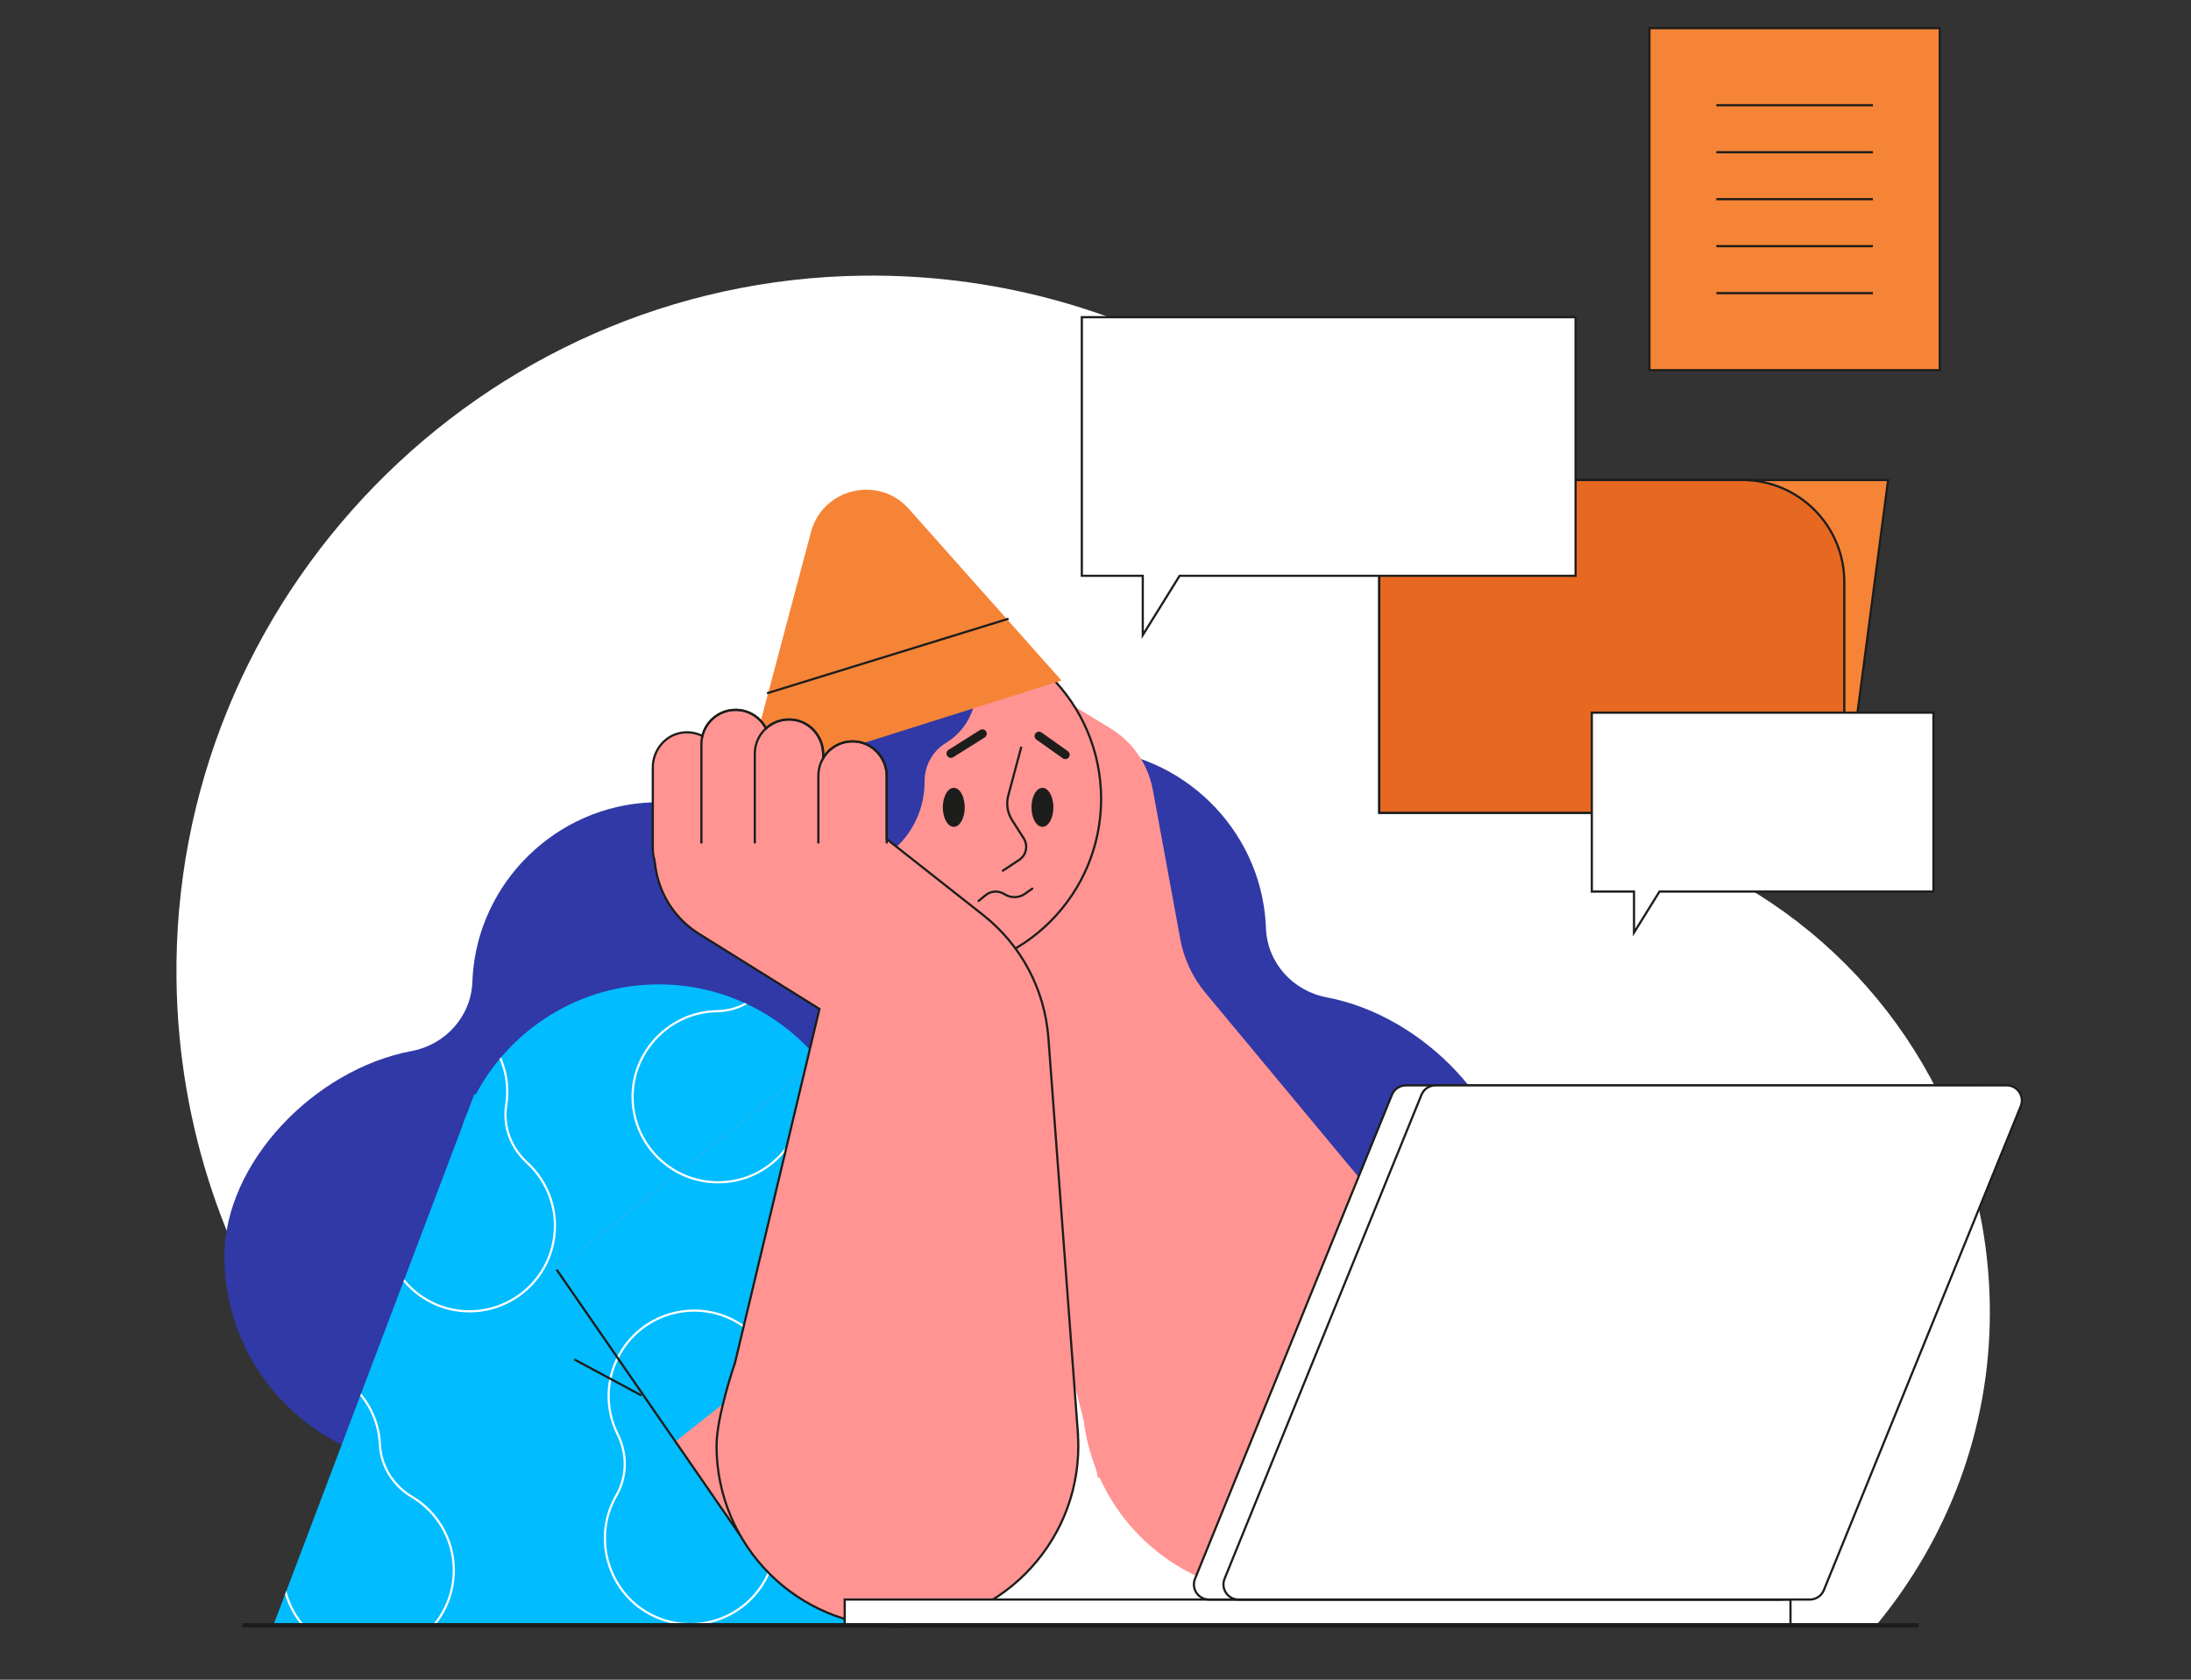 <svg width="720" height="552" xmlns="http://www.w3.org/2000/svg" xmlns:xlink="http://www.w3.org/1999/xlink" xml:space="preserve" overflow="hidden"><rect width="100%" height="100%" fill="#333333" stroke="none"/><defs><clipPath id="clip0"><path d="M592.212 486.146 549.283 432.428 549.214 432.483C536.725 417.236 517.754 407.503 496.508 407.503 470.428 407.503 447.781 422.171 436.34 443.7L435.893 443.546 434.025 448.505C433.14 450.543 432.352 452.632 431.666 454.767L369.833 618.114 563.896 618.114 563.401 509.003 592.212 486.146Z" fill-rule="evenodd" clip-rule="evenodd"/></clipPath></defs><g transform="translate(-280 -84)"><g><path d="M364.574 617.673C364.944 617.537 365.317 617.411 365.685 617.276 365.794 617.409 365.907 617.539 366.016 617.673L616.898 617.673C639.941 589.661 653.9 553.979 653.9 515.388 653.9 455.69 621.631 403.534 573.585 375.401 536.278 353.556 504.751 323.019 482.562 285.917 442.262 218.53 368.232 173.643 283.786 174.588 157.98 175.998 56.301 280.347 58.002 406.148 59.319 503.463 121.491 586.078 208.188 617.673L364.574 617.673Z" fill="#FFFFFF" fill-rule="nonzero" fill-opacity="1" transform="matrix(1 0 0 1 280 -0.003)"/><path d="M606.068 351.111 453.252 351.111 453.252 241.749 620.463 241.749 606.068 351.111Z" stroke="#1D1D1B" stroke-width="0.719" stroke-linecap="butt" stroke-linejoin="miter" stroke-miterlimit="10" stroke-opacity="1" fill="#F58437" fill-rule="nonzero" fill-opacity="1" transform="matrix(1 0 0 1 280 -0.003)"/><path d="M606.068 351.111 453.251 351.111 453.251 241.749 572.57 241.749C591.07 241.749 606.068 256.746 606.068 275.247L606.068 351.111Z" stroke="#1D1D1B" stroke-width="0.719" stroke-linecap="butt" stroke-linejoin="miter" stroke-miterlimit="10" stroke-opacity="1" fill="#E66821" fill-rule="nonzero" fill-opacity="1" transform="matrix(1 0 0 1 280 -0.003)"/><path d="M542.028 93.263 637.439 93.263 637.439 205.656 542.028 205.656Z" stroke="#1D1D1B" stroke-width="0.719" stroke-linecap="butt" stroke-linejoin="miter" stroke-miterlimit="10" stroke-opacity="1" fill="#F58437" fill-rule="evenodd" fill-opacity="1" transform="matrix(1 0 0 1 280 -0.003)"/><path d="M564.005 118.586 615.46 118.586" stroke="#1D1D1B" stroke-width="0.719" stroke-linecap="butt" stroke-linejoin="miter" stroke-miterlimit="10" stroke-opacity="1" fill="none" fill-rule="nonzero" transform="matrix(1 0 0 1 280 -0.003)"/><path d="M564.005 134.024 615.46 134.024" stroke="#1D1D1B" stroke-width="0.719" stroke-linecap="butt" stroke-linejoin="miter" stroke-miterlimit="10" stroke-opacity="1" fill="none" fill-rule="nonzero" transform="matrix(1 0 0 1 280 -0.003)"/><path d="M564.005 149.46 615.46 149.46" stroke="#1D1D1B" stroke-width="0.719" stroke-linecap="butt" stroke-linejoin="miter" stroke-miterlimit="10" stroke-opacity="1" fill="none" fill-rule="nonzero" transform="matrix(1 0 0 1 280 -0.003)"/><path d="M564.005 164.896 615.46 164.896" stroke="#1D1D1B" stroke-width="0.719" stroke-linecap="butt" stroke-linejoin="miter" stroke-miterlimit="10" stroke-opacity="1" fill="none" fill-rule="nonzero" transform="matrix(1 0 0 1 280 -0.003)"/><path d="M564.005 180.334 615.46 180.334" stroke="#1D1D1B" stroke-width="0.719" stroke-linecap="butt" stroke-linejoin="miter" stroke-miterlimit="10" stroke-opacity="1" fill="none" fill-rule="nonzero" transform="matrix(1 0 0 1 280 -0.003)"/><path d="M517.761 188.236 355.503 188.236 355.503 273.229 375.536 273.229 375.536 292.716 387.632 273.229 517.761 273.229 517.761 188.235Z" stroke="#1D1D1B" stroke-width="0.719" stroke-linecap="butt" stroke-linejoin="miter" stroke-miterlimit="10" stroke-opacity="1" fill="#FFFFFF" fill-rule="nonzero" fill-opacity="1" transform="matrix(1 0 0 1 280 -0.003)"/><path d="M635.359 318.2 523.102 318.2 523.102 376.999 536.962 376.999 536.962 390.482 545.33 376.999 635.359 376.999 635.359 318.2Z" stroke="#1D1D1B" stroke-width="0.719" stroke-linecap="butt" stroke-linejoin="miter" stroke-miterlimit="10" stroke-opacity="1" fill="#FFFFFF" fill-rule="nonzero" fill-opacity="1" transform="matrix(1 0 0 1 280 -0.003)"/><path d="M214.183 347.69C182.849 348.82 157.097 373.995 155.295 405.298 155.269 405.747 155.247 406.194 155.231 406.641 154.82 417.997 146.434 427.3 135.266 429.403 103.215 435.44 73.746 466.232 73.746 496.847 73.746 535.793 106.022 567.201 145.286 565.782 180.337 564.515 209.207 536.561 211.55 501.565 212.323 490.023 210.233 479.049 205.952 469.253 209.364 469.844 212.867 470.168 216.448 470.168 250.28 470.168 277.706 442.742 277.706 408.91 277.707 374.325 249.049 346.433 214.183 347.69Z" fill="#3039A6" fill-rule="nonzero" fill-opacity="1" transform="matrix(1 0 0 1 280 -0.003)"/><path d="M357.063 330.049C388.396 331.179 414.15 356.354 415.952 387.656 415.978 388.106 415.999 388.553 416.015 389 416.427 400.356 424.812 409.658 435.98 411.762 468.031 417.799 497.5 448.591 497.5 479.205 497.5 518.152 465.225 549.56 425.961 548.141 390.91 546.874 362.04 518.919 359.696 483.924 358.923 472.382 361.013 461.408 365.295 451.612 361.883 452.202 358.379 452.527 354.799 452.527 320.967 452.527 293.541 425.1 293.541 391.268 293.538 356.682 322.198 328.792 357.063 330.049Z" fill="#3039A6" fill-rule="nonzero" fill-opacity="1" transform="matrix(1 0 0 1 280 -0.003)"/><path d="M284.611 475.608C284.611 437.995 254.12 407.503 216.507 407.503 190.427 407.503 167.78 422.17 156.338 443.699L155.892 443.545 154.023 448.504C153.138 450.542 152.351 452.631 151.664 454.766L89.833 618.113 283.896 618.113 283.441 488.143C284.198 484.078 284.611 479.893 284.611 475.608Z" fill="#01BCFF" fill-rule="nonzero" fill-opacity="1" transform="matrix(1 0 0 1 280 -0.003)"/><path d="M182.924 501.236 269.283 432.429 336.334 516.331 243.305 588.648 182.924 501.236Z" fill="#FF9492" fill-rule="nonzero" fill-opacity="1" transform="matrix(1 0 0 1 280 -0.003)"/><path d="M221.96 557.748 312.212 486.148 269.283 432.43 182.924 501.237 221.96 557.748Z" fill="#01BCFF" fill-rule="nonzero" fill-opacity="1" transform="matrix(1 0 0 1 280 -0.003)"/><g clip-path="url(#clip0)"><path d="M124.841 558.674C124.833 558.478 124.821 558.282 124.808 558.086 123.808 543.299 111.059 531.605 96.241 531.871 80.95 532.146 68.639 544.626 68.639 559.983 68.639 570.259 74.155 579.232 82.388 584.128 88.573 587.806 92.591 594.167 92.927 601.354 92.935 601.55 92.947 601.746 92.96 601.942 93.96 616.729 106.707 628.424 121.527 628.157 136.818 627.883 149.129 615.402 149.129 600.045 149.129 589.769 143.613 580.796 135.38 575.901 129.196 572.223 125.178 565.861 124.841 558.674Z" stroke="#FFFFFF" stroke-width="0.719" stroke-linecap="butt" stroke-linejoin="miter" stroke-miterlimit="10" stroke-opacity="1" fill="none" fill-rule="nonzero" transform="matrix(1 0 0 1 280 -0.003)"/><path d="M166.353 447.067C166.384 446.874 166.412 446.68 166.44 446.484 168.446 431.799 158.322 417.771 143.755 415.039 128.723 412.219 114.146 421.957 111.043 436.997 108.967 447.061 112.559 456.964 119.633 463.42 124.948 468.271 127.598 475.314 126.475 482.421 126.445 482.613 126.416 482.808 126.389 483.004 124.382 497.688 134.505 511.717 149.073 514.449 164.105 517.269 178.683 507.531 181.783 492.49 183.859 482.426 180.268 472.524 173.194 466.067 167.881 461.218 165.23 454.175 166.353 447.067Z" stroke="#FFFFFF" stroke-width="0.719" stroke-linecap="butt" stroke-linejoin="miter" stroke-miterlimit="10" stroke-opacity="1" fill="none" fill-rule="nonzero" transform="matrix(1 0 0 1 280 -0.003)"/><path d="M252.446 556.922C252.544 556.752 252.641 556.582 252.736 556.41 259.899 543.433 255.508 526.7 242.905 518.904 229.899 510.858 212.791 514.689 204.479 527.602 198.917 536.242 198.7 546.773 202.972 555.345 206.182 561.785 206.118 569.309 202.51 575.535 202.412 575.705 202.316 575.875 202.221 576.048 195.057 589.024 199.448 605.757 212.051 613.554 225.058 621.599 242.165 617.769 250.477 604.856 256.039 596.216 256.257 585.684 251.984 577.113 248.774 570.673 248.839 563.148 252.446 556.922Z" stroke="#FFFFFF" stroke-width="0.719" stroke-linecap="butt" stroke-linejoin="miter" stroke-miterlimit="10" stroke-opacity="1" fill="none" fill-rule="nonzero" transform="matrix(1 0 0 1 280 -0.003)"/><path d="M277.218 449.554C277.414 449.551 277.609 449.546 277.807 449.54 292.618 449.006 304.707 436.631 304.909 421.812 305.116 406.519 293.028 393.821 277.68 393.337 267.409 393.013 258.267 398.246 253.116 406.319 249.245 412.385 242.76 416.201 235.565 416.311 235.369 416.314 235.173 416.32 234.976 416.325 220.165 416.859 208.075 429.234 207.874 444.054 207.666 459.346 219.754 472.044 235.103 472.528 245.374 472.852 254.516 467.619 259.667 459.546 263.538 453.48 270.023 449.663 277.218 449.554Z" stroke="#FFFFFF" stroke-width="0.719" stroke-linecap="butt" stroke-linejoin="miter" stroke-miterlimit="10" stroke-opacity="1" fill="none" fill-rule="nonzero" transform="matrix(1 0 0 1 280 -0.003)"/></g><path d="M182.924 501.236 243.305 588.648" stroke="#1D1D1B" stroke-width="0.719" stroke-linecap="butt" stroke-linejoin="miter" stroke-miterlimit="10" stroke-opacity="1" fill="none" fill-rule="nonzero" transform="matrix(1 0 0 1 280 -0.003)"/><path d="M188.699 530.737 210.8 542.598" stroke="#1D1D1B" stroke-width="0.719" stroke-linecap="butt" stroke-linejoin="miter" stroke-miterlimit="10" stroke-opacity="1" fill="none" fill-rule="nonzero" transform="matrix(1 0 0 1 280 -0.003)"/><path d="M474.506 505.589 475.091 505.258 396.11 410.263C391.896 405.194 389.057 399.128 387.865 392.646L378.857 343.637C377.308 335.214 372.248 327.848 364.939 323.384L340.346 308.358 321.546 414.027 356.147 550.988C356.829 556.414 358.168 561.594 360.058 566.472L360.887 569.757 361.323 569.51C372.742 595.039 399.835 611.26 429.025 607.601 464.793 603.116 490.155 570.485 485.671 534.717 484.312 523.866 480.349 513.982 474.506 505.589Z" fill="#FF9492" fill-rule="nonzero" fill-opacity="1" transform="matrix(1 0 0 1 280 -0.003)"/><path d="M361.843 346.54C361.843 378.013 336.329 403.527 304.856 403.527 273.383 403.527 247.869 378.013 247.869 346.54 247.869 315.067 273.383 289.553 304.856 289.553 336.329 289.553 361.843 315.067 361.843 346.54Z" stroke="#1D1D1B" stroke-width="0.719" stroke-linecap="butt" stroke-linejoin="miter" stroke-miterlimit="10" stroke-opacity="1" fill="#FF9492" fill-rule="evenodd" fill-opacity="1" transform="matrix(1 0 0 1 280 -0.003)"/><path d="M320.766 310.252C320.647 299.428 311.876 290.321 301.064 289.818 289.189 289.267 279.39 298.73 279.39 310.484 279.39 311.008 279.43 311.521 279.468 312.035 277.828 311.751 276.151 311.572 274.43 311.572 257.667 311.572 244.183 325.599 245.072 342.554 245.849 357.394 258.006 369.551 272.846 370.329 289.802 371.218 303.829 357.733 303.829 340.971L303.829 340.867C303.811 335.668 306.39 330.862 310.831 328.157 316.85 324.491 320.847 317.836 320.766 310.252Z" fill="#3039A6" fill-rule="nonzero" fill-opacity="1" transform="matrix(1 0 0 1 280 -0.003)"/><path d="M335.632 329.396C335.509 329.764 332.896 339.576 331.336 345.442 330.605 348.194 331.061 351.122 332.593 353.523L336.414 359.518C337.929 361.892 337.258 365.041 334.909 366.594L329.313 370.291" stroke="#1D1D1B" stroke-width="0.719" stroke-linecap="butt" stroke-linejoin="miter" stroke-miterlimit="10" stroke-opacity="1" fill="none" fill-rule="nonzero" transform="matrix(1 0 0 1 280 -0.003)"/><path d="M317.027 349.317C317.027 352.856 315.416 355.725 313.428 355.725 311.44 355.725 309.829 352.856 309.829 349.317 309.829 345.779 311.44 342.91 313.428 342.91 315.416 342.91 317.027 345.779 317.027 349.317Z" fill="#1D1D1B" fill-rule="evenodd" fill-opacity="1" transform="matrix(1 0 0 1 280 -0.003)"/><path d="M346.163 349.317C346.163 352.856 344.552 355.725 342.564 355.725 340.577 355.725 338.965 352.856 338.965 349.317 338.965 345.779 340.577 342.91 342.564 342.91 344.552 342.91 346.163 345.779 346.163 349.317Z" fill="#1D1D1B" fill-rule="evenodd" fill-opacity="1" transform="matrix(1 0 0 1 280 -0.003)"/><path d="M312.478 331.627 322.824 325.13" stroke="#1D1D1B" stroke-width="2.878" stroke-linecap="round" stroke-linejoin="miter" stroke-miterlimit="10" stroke-opacity="1" fill="none" fill-rule="nonzero" transform="matrix(1 0 0 1 280 -0.003)"/><path d="M341.424 325.886 350.077 332.031" stroke="#1D1D1B" stroke-width="2.878" stroke-linecap="round" stroke-linejoin="miter" stroke-miterlimit="10" stroke-opacity="1" fill="none" fill-rule="nonzero" transform="matrix(1 0 0 1 280 -0.003)"/><path d="M321.574 380.073 323.894 378.18C325.579 376.804 327.941 376.614 329.826 377.702L330.387 378.026C332.409 379.192 334.922 379.076 336.826 377.728L339.227 376.029" stroke="#1D1D1B" stroke-width="0.719" stroke-linecap="round" stroke-linejoin="miter" stroke-miterlimit="10" stroke-opacity="1" fill="none" fill-rule="nonzero" transform="matrix(1 0 0 1 280 -0.003)"/><path d="M348.823 307.635 244.795 340.517 266.482 258.901C270.325 244.434 288.721 240.057 298.668 251.243L348.823 307.635Z" fill="#F58437" fill-rule="nonzero" fill-opacity="1" transform="matrix(1 0 0 1 280 -0.003)"/><path d="M252.042 311.829 331.431 287.326" stroke="#1D1D1B" stroke-width="0.719" stroke-linecap="butt" stroke-linejoin="miter" stroke-miterlimit="10" stroke-opacity="1" fill="none" fill-rule="nonzero" transform="matrix(1 0 0 1 280 -0.003)"/><path d="M354.217 555.291 354.238 555.295 344.511 425.011C343.328 409.158 335.543 394.529 323.053 384.691L291.401 359.759 291.401 339.241C291.401 333.441 287.16 328.318 281.393 327.704 276.776 327.213 272.664 329.531 270.513 333.15L270.513 332.079C270.513 326.21 266.183 321.032 260.34 320.492 257.006 320.184 253.951 321.346 251.714 323.39 249.85 319.767 246.081 317.284 241.727 317.284 236.435 317.284 232.01 320.947 230.819 325.872 228.82 324.859 226.485 324.409 224.013 324.789 218.477 325.64 214.521 330.64 214.521 336.241L214.521 363.096C214.521 364.262 214.699 365.387 215.029 366.444L215.418 369.087C216.742 378.09 221.956 386.056 229.678 390.873L269.285 415.577 241.552 531.775C241.552 531.775 235.468 549.324 235.468 559.156 235.468 591.987 262.082 618.601 294.912 618.601 327.742 618.601 354.356 591.987 354.356 559.156 354.355 557.858 354.299 556.571 354.217 555.291Z" stroke="#1D1D1B" stroke-width="0.719" stroke-linecap="butt" stroke-linejoin="miter" stroke-miterlimit="10" stroke-opacity="1" fill="#FF9492" fill-rule="nonzero" fill-opacity="1" transform="matrix(1 0 0 1 280 -0.003)"/><path d="M230.492 361.168 230.492 328.519C230.492 322.315 235.522 317.285 241.726 317.285 246.081 317.285 249.858 319.764 251.722 323.387" stroke="#1D1D1B" stroke-width="0.719" stroke-linecap="butt" stroke-linejoin="miter" stroke-miterlimit="10" stroke-opacity="1" fill="none" fill-rule="nonzero" transform="matrix(1 0 0 1 280 -0.003)"/><path d="M248.044 361.168 248.044 331.679C248.044 325.475 253.074 320.445 259.278 320.445 265.483 320.445 270.512 325.475 270.512 331.679L270.512 333.151" stroke="#1D1D1B" stroke-width="0.719" stroke-linecap="butt" stroke-linejoin="miter" stroke-miterlimit="10" stroke-opacity="1" fill="none" fill-rule="nonzero" transform="matrix(1 0 0 1 280 -0.003)"/><path d="M268.932 361.168 268.932 338.876C268.932 332.672 273.962 327.642 280.166 327.642 286.37 327.642 291.4 332.672 291.4 338.876L291.4 361.168" stroke="#1D1D1B" stroke-width="0.719" stroke-linecap="butt" stroke-linejoin="miter" stroke-miterlimit="10" stroke-opacity="1" fill="none" fill-rule="nonzero" transform="matrix(1 0 0 1 280 -0.003)"/><path d="M277.588 609.661 588.386 609.661 588.386 618.555 277.588 618.555Z" stroke="#1D1D1B" stroke-width="0.719" stroke-linecap="butt" stroke-linejoin="miter" stroke-miterlimit="10" stroke-opacity="1" fill="#FFFFFF" fill-rule="evenodd" fill-opacity="1" transform="matrix(1 0 0 1 280 -0.003)"/><path d="M585.045 609.661 397.312 609.661C393.783 609.661 391.379 606.087 392.71 602.819L457.414 443.784C458.175 441.912 459.995 440.688 462.016 440.688L649.748 440.688C653.276 440.688 655.68 444.262 654.35 447.53L589.647 606.565C588.886 608.436 587.066 609.661 585.045 609.661Z" stroke="#1D1D1B" stroke-width="0.719" stroke-linecap="butt" stroke-linejoin="miter" stroke-miterlimit="10" stroke-opacity="1" fill="#FFFFFF" fill-rule="nonzero" fill-opacity="1" transform="matrix(1 0 0 1 280 -0.003)"/><path d="M594.746 609.661 407.015 609.661C403.486 609.661 401.082 606.087 402.412 602.819L467.117 443.784C467.878 441.912 469.698 440.688 471.719 440.688L659.451 440.688C662.979 440.688 665.383 444.262 664.053 447.53L599.349 606.565C598.587 608.436 596.767 609.661 594.746 609.661Z" stroke="#1D1D1B" stroke-width="0.719" stroke-linecap="butt" stroke-linejoin="miter" stroke-miterlimit="10" stroke-opacity="1" fill="#FFFFFF" fill-rule="nonzero" fill-opacity="1" transform="matrix(1 0 0 1 280 -0.003)"/><path d="M79.598 618.115 630.484 618.115" stroke="#1D1D1B" stroke-width="1.441" stroke-linecap="butt" stroke-linejoin="miter" stroke-miterlimit="10" stroke-opacity="1" fill="none" fill-rule="nonzero" transform="matrix(1 0 0 1 280 -0.003)"/></g></g></svg>